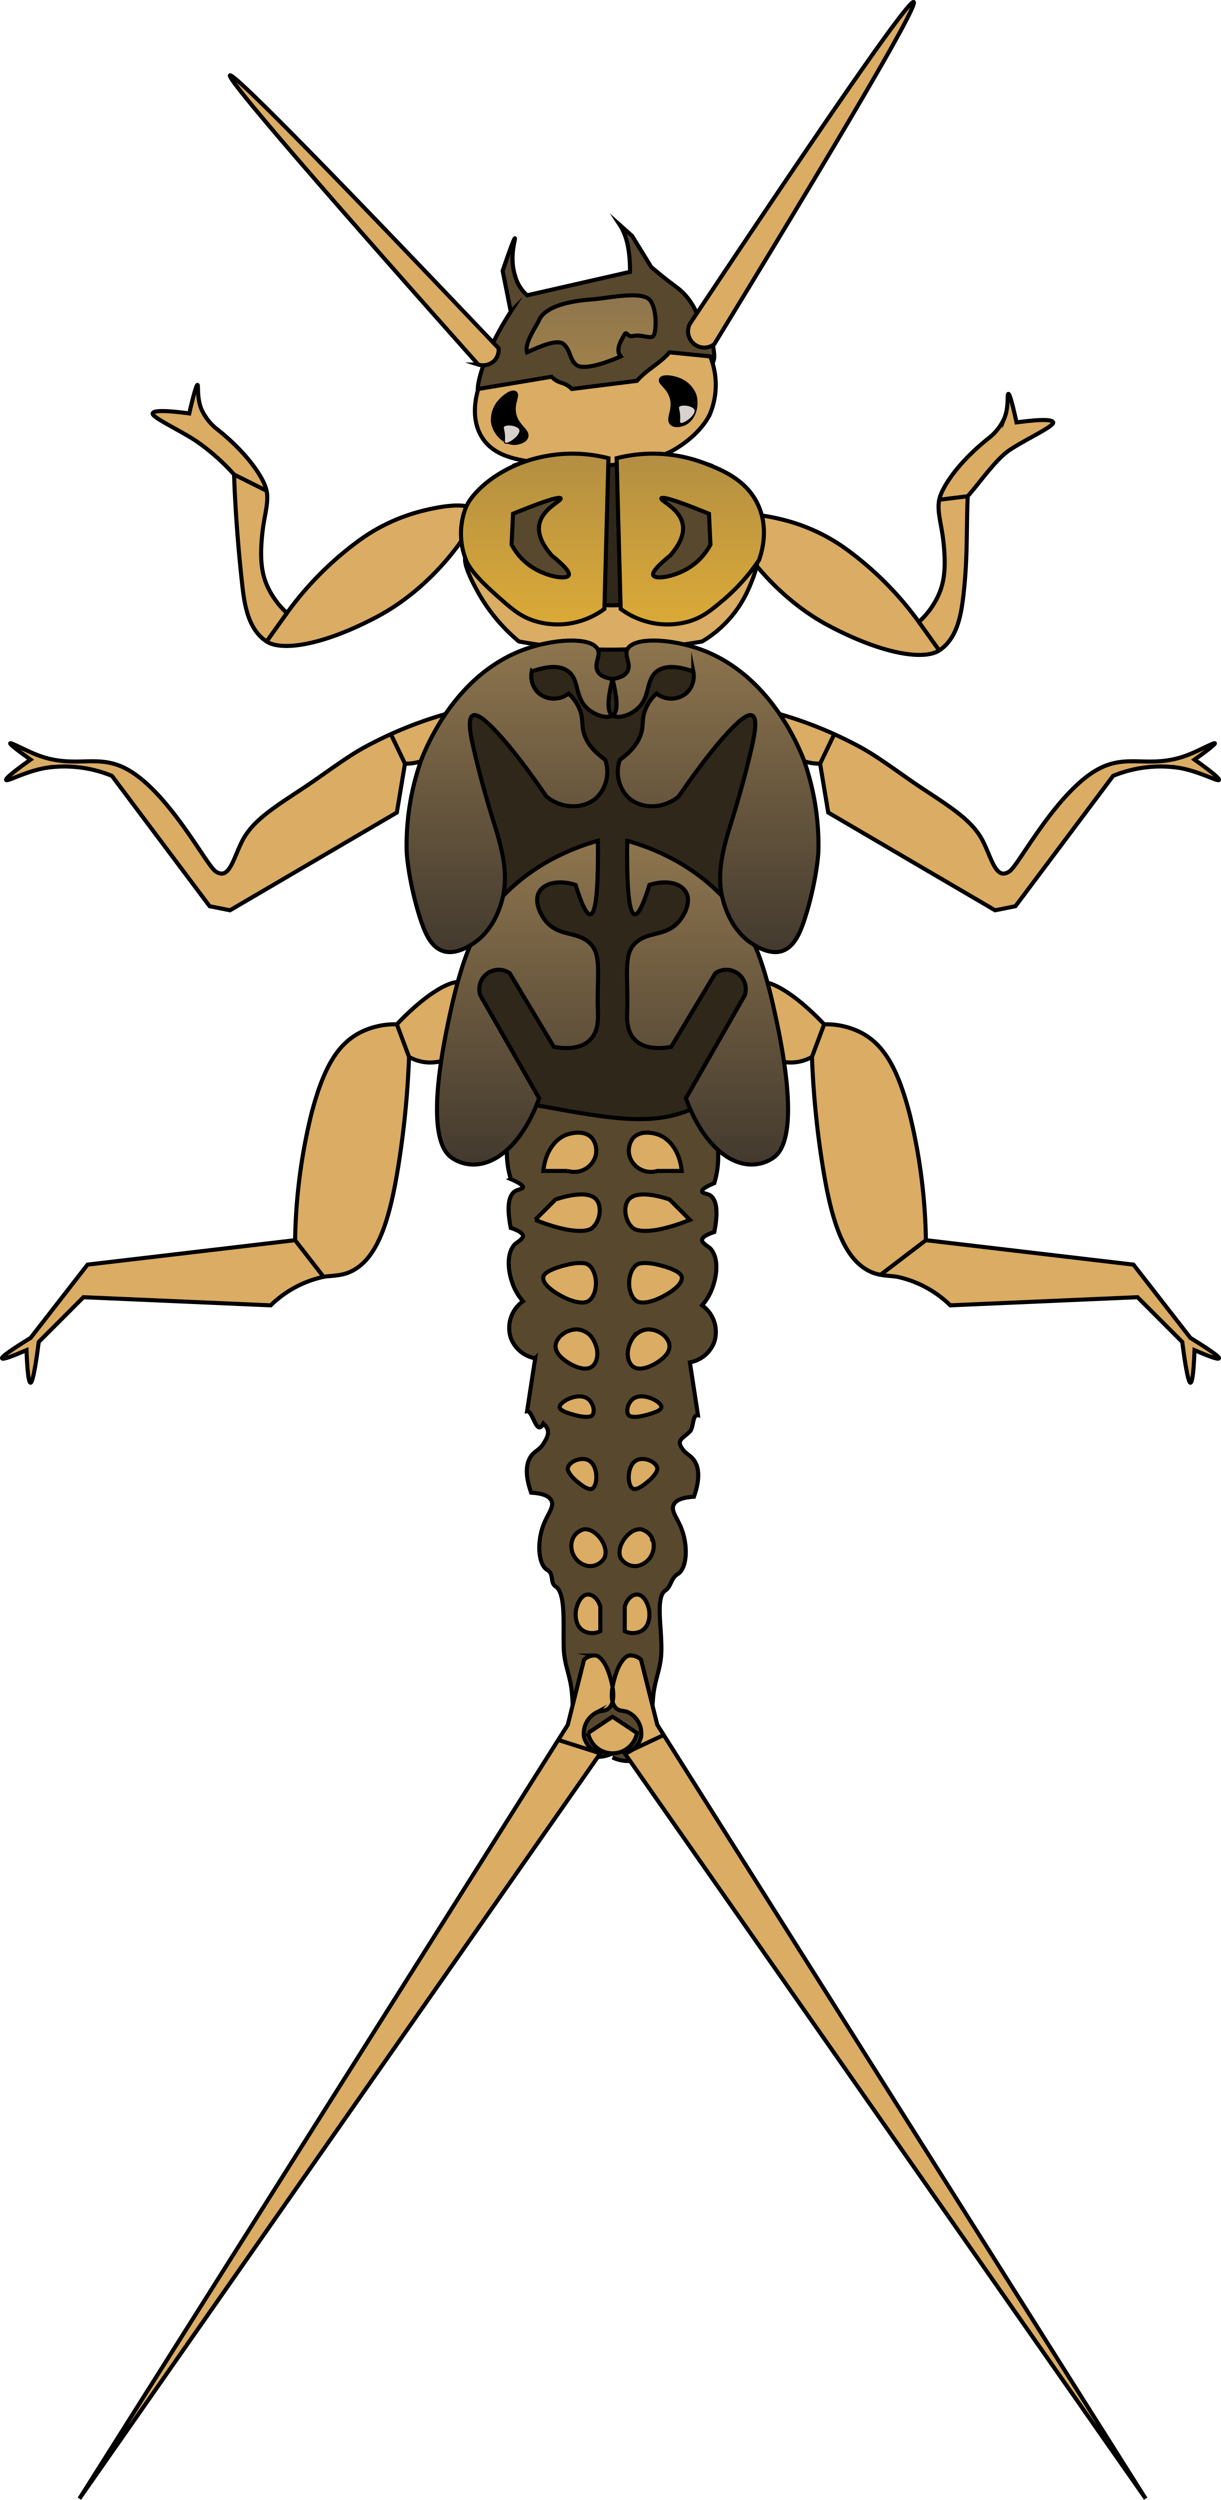 <svg id="Layer_1" data-name="Layer 1" xmlns="http://www.w3.org/2000/svg" xmlns:xlink="http://www.w3.org/1999/xlink" viewBox="0 0 300.02 613.8"><defs><style>.cls-1{fill:#58482e;}.cls-1,.cls-10,.cls-2,.cls-3,.cls-4,.cls-5,.cls-6,.cls-7,.cls-8,.cls-9{stroke:#000;stroke-miterlimit:10;}.cls-1,.cls-10,.cls-2,.cls-3,.cls-4,.cls-5,.cls-6,.cls-7,.cls-9{fill-rule:evenodd;}.cls-2{fill:#2f2719;}.cls-3,.cls-7,.cls-8{fill:#daac64;}.cls-4{fill:url(#linear-gradient);}.cls-5{fill:url(#linear-gradient-2);}.cls-6{fill:url(#linear-gradient-3);}.cls-7{stroke-width:2px;}.cls-10{fill:#d8d2ce;stroke-width:0.25px;}</style><linearGradient id="linear-gradient" x1="149.98" y1="463.19" x2="149.98" y2="543.99" gradientTransform="matrix(1, 0, 0, -1, 0, 616)" gradientUnits="userSpaceOnUse"><stop offset="0" stop-color="#dbaa37"/><stop offset="1" stop-color="#8e754e"/></linearGradient><linearGradient id="linear-gradient-2" x1="150" y1="330.58" x2="150" y2="410.07" gradientTransform="matrix(1, 0, 0, -1, 0, 616)" gradientUnits="userSpaceOnUse"><stop offset="0" stop-color="#433a2e"/><stop offset="1" stop-color="#8e754e"/></linearGradient><linearGradient id="linear-gradient-3" x1="150" y1="382.74" x2="150" y2="459.23" xlink:href="#linear-gradient-2"/></defs><path id="Color_Fill_3" data-name="Color Fill 3" class="cls-1" d="M150,430c-2,1-5,1.33-7,0-3.26-2.12-2.29-7.5-3-15-.4-4.28-1.89-6.71-2-11-.16-5.95.53-13.34-2-15-1.42-.93-.31-3-2-4-2.24-1.3-2.63-6.66-1-11,1.06-2.82,2.69-4.46,2-6-.57-1.29-2.47-1.86-5-2-1.35-3.85-1.48-6.93,0-9,.89-1.25,2.06-1.51,3-3,1.22-1.93,1.82-3.27,0-5-1.69,3.36-2.56-3.2-4-3q1-6.5,2-13a7.88,7.88,0,0,1-6-5,8,8,0,0,1,3-9,13.19,13.19,0,0,1-2-3c-1.53-3.18-2.45-8.39,0-11,.36-.38,2-1.27,2-2s-1.29-1.45-3-2c-.86-4.29-.82-7.74,1-9,.61-.43,1.92-.55,2-1s-1.41-1.34-3-2a22.32,22.32,0,0,1,0-13c3.85-11.75,18-20.12,26-17l11-.66L175,277a22.32,22.32,0,0,1,0,13c-1.59.66-3.1,1.43-3,2s1.39.57,2,1c1.82,1.26,1.86,4.71,1,9-1.71.55-3,1.22-3,2s1.65,1.62,2,2c2.45,2.61,1.53,7.82,0,11a13.19,13.19,0,0,1-2,3,8,8,0,0,1,3,9,7.88,7.88,0,0,1-6,5q1,6.5,2,13c-1.44-.2-1,3-2,4-1.82,1.73-3.22,2.07-2,4,.94,1.49,2.11,1.75,3,3,1.48,2.07,1.35,5.15,0,9-2.53.14-4.43.71-5,2-.69,1.54.94,3.18,2,6,1.63,4.34,1.24,9.7-1,11-1.69,1-1.58,3.07-3,4-2.53,1.66-.84,9.05-1,15-.11,4.29-1.6,6.72-2,11-.71,7.5.26,12.88-3,15-2,1.33-5,1-7,0m-9-97M151.78,54.72c1.18,1.81,2.52,4.86,2.52,11.52L129,72a9.94,9.94,0,0,1-3-5c-1.39-4.55.23-8.93,0-9s-2.23,5.73-3,8l2,10a75.25,75.25,0,0,0-5,9c-2.47,5.24-3.49,9.79-3,11,3.33,8.22,24.52,6,31,5,13.68-2.16,26.89-8.39,27-14a15.84,15.84,0,0,0-1-5,17.17,17.17,0,0,0-3.3-5.56,15.79,15.79,0,0,0-3.65-5.34c-.92-.87-1.56-1.24-3.56-2.8-1.73-1.34-3.1-2.5-4-3.27l-4.67-7.61Z" transform="translate(0.51 0.51)"/><path id="Color_Fill_4" data-name="Color Fill 4" class="cls-2" d="M132,271c-8-1.46-13.49-2.93-16-6-7.7-9.41,2.66-27.93-1-45-1-4.86-2.85-8.16-4-13-4.44-18.69-2.15-31.15,2-36,6.49-7.59,16.07-5.43,23-11,11.63-9.35,12-30.76,6-58a40,40,0,0,1,17,13c11.72,16.07,3.5,43.33,16,51,3.29,2,6.43,1,10,4,4.31,3.62,6.43,9.37,7,17,1.37,18.46-8.29,25.85-8,42,.12,6.66,6.09,18.43,2,28-2.94,6.87-9.56,11.85-17,15C159.35,276.08,148.62,274,132,271Z" transform="translate(0.51 0.51)"/><path id="Color_Fill_2" data-name="Color Fill 2" class="cls-3" d="M116,125c-1.4-2.63-9.52-.9-13,0a45.06,45.06,0,0,0-15,7,80.06,80.06,0,0,0-18,18,20.12,20.12,0,0,1-5-7c-1.41-3.34-1.65-7.27-1-13,.45-4,1.58-7.18,1-10-.64-3.14-4.77-9.24-12-15a13.09,13.09,0,0,1-4-5c-1.19-2.87-.68-6-1-6s-1.45,4.49-2,7c-3.9-.51-8.74-1-9,0s7.33,4.43,11,7a52.28,52.28,0,0,1,9,8c.31,9,1,17.87,2,27,.55,4.89,1.42,11,6,14,3.53,2.33,13.29,1.22,27-6,14.91-7.86,23.3-21.85,24-24A2.57,2.57,0,0,0,116,125Zm63.27,4.2c.7,2.15,9.08,16.14,24,24,13.7,7.22,23.47,8.33,27,6,4.57-3,5.45-9.11,6-14,1-9.13.65-14.89,1-23.87,2.69-3,6.74-8.81,10-11.13,3.66-2.57,11.28-6,11-7s-5.1-.51-9,0c-.55-2.51-1.59-7.06-2-7s.18,3.13-1,6a13.09,13.09,0,0,1-4,5c-7.23,5.76-11.36,11.86-12,15-.58,2.82.55,6,1,10,.65,5.73.41,9.66-1,13a20,20,0,0,1-5,7,80.47,80.47,0,0,0-18-18,45.15,45.15,0,0,0-15-7c-3.48-.9-11.6-2.63-13,0A2.49,2.49,0,0,0,179.27,129.2ZM188,174a98.59,98.59,0,0,1,23,9c4.57,2.49,10.21,6.84,15,10,7.34,4.85,12.44,8,15,13,1.82,3.58,2.82,7.88,5,8a2.78,2.78,0,0,0,2-1c2.63-2.65,12-20.16,22-25,7-3.39,12.17.23,21-3,3-1.11,6.83-3.28,7-3s-3.09,2.66-5,4c2.42,1.72,6.28,4.53,6,5s-5-2.22-10-3a30.71,30.71,0,0,0-16,2l-24,32-5,1-41-24q-1-6-2-12a12,12,0,0,1-5-1C191.38,184,188.69,179.09,188,174Zm-3,67c2.64-1.8,9.45,2.05,17,10a18.85,18.85,0,0,1,9,2c5.5,2.84,9,8.49,12,20a138.49,138.49,0,0,1,4,31l51,6,14,18c2.66,1.64,7.25,4.52,7,5s-3.81-1.07-6-2c-.12,3.1-.38,8-1,8s-1.54-6.25-2-10l-11-11-46,2a26.71,26.71,0,0,0-13-7c-1.41-.27-3.89-.19-6-1-6.9-2.65-9.91-12-12-24a220.46,220.46,0,0,1-3-29,10.54,10.54,0,0,1-8,1C183.33,257.44,181.46,243.41,185,241ZM169,79a4,4,0,0,0,6,5c11.28-18.48,50.67-82.94,49-84S180.93,61.12,169,79Zm-47,6C109,71.33,57.22,16.88,56,18s48.49,56.93,61,71a3.93,3.93,0,0,0,4-1A3.84,3.84,0,0,0,122,85Zm18,10c-2-2-3-1-5-3l-18,3c-1.25,4.29-1.18,8.64,1,12,2.79,4.3,7.93,5.33,13,6,16,2.11,28.6.12,34-3,5.16-3,8-6.67,9-9a18.63,18.63,0,0,0,0-14l-10-1c-2.67,3-5.33,4-8,7Zm15,190a5,5,0,0,1,0-6c1.83-2.14,5.14-1.27,6-1,3.1,1,5.53,4.31,6,9h-6A5.48,5.48,0,0,1,155,285Zm-1,9c2.41-2.77,9.91,0,10,0l5,5a43.53,43.53,0,0,1-6,2c-4.15,1.06-7,.86-8,0C153,299.32,152.54,295.68,154,294Zm-10,16c2.55,1.75,2.57,7.42,0,9-.86.53-3,.49-6-1-1.72-.86-5.37-3-5-5,.18-1,2.22-2.11,6-3C141.48,309.42,143.32,309.54,144,310Zm1,18c1.85,2.78,1.5,5.83,0,7-1.86,1.45-5.11-.42-6-1-2.25-1.45-3-2.78-3-4,.08-2.37,3.27-4.54,6-4A5,5,0,0,1,145,328Zm-1,15c1.21.94,1.82,3.06,1,4-.4.45-1.8.57-4,0-2.62-.68-4-1.32-4-2C137,343.6,141.67,341.19,144,343Zm0,15c2.53,1.18,2.46,6.22,1,7-.7.38-2-.26-4-2-1.48-1.3-2.09-2.46-2-3C139.25,358.4,142.18,357.15,144,358Zm-1,17c2.9-.37,6.3,4.26,5,7a4.09,4.09,0,0,1-4,2,5,5,0,0,1-4.05-5.76c0-.08,0-.16.05-.24A4,4,0,0,1,143,375Zm10,19v6a4.47,4.47,0,0,0,4,0c2.23-1.23,2.14-4,2-5-.21-1.49-1.22-4-3-4C154.8,391,153.51,392.16,153,394Zm1,12c-.8.17-2.07,1.41-3,4-.79,2.21-2.21,7.2,0,9,.92.75,1.9.42,3,1a5.76,5.76,0,0,1,3,6,5.59,5.59,0,0,1-4,4L281,613,161,423l-4-16A3.69,3.69,0,0,0,154,406Zm32.58-275.5A11,11,0,0,1,184,126m-72,48a98.59,98.59,0,0,0-23,9c-4.57,2.49-10.21,6.84-15,10-7.34,4.85-12.44,8-15,13-1.82,3.58-2.81,7.88-5,8a2.78,2.78,0,0,1-2-1c-2.63-2.65-12-20.16-22-25-7-3.39-12.17.23-21-3-3-1.11-6.83-3.28-7-3s3.09,2.66,5,4c-2.42,1.72-6.28,4.53-6,5s5-2.22,10-3a30.71,30.71,0,0,1,16,2l24,32,5,1,41-24,2-12a12,12,0,0,0,5-1C108.62,184,111.31,179.09,112,174Zm2,67c-2.64-1.8-9.45,2.05-17,10a18.85,18.85,0,0,0-9,2c-5.5,2.84-9,8.49-12,20a138.49,138.49,0,0,0-4,31l-51,6L7,328c-2.66,1.64-7.25,4.52-7,5s3.81-1.07,6-2c.12,3.1.38,8,1,8s1.54-6.25,2-10l11-11,46,2a26.71,26.71,0,0,1,13-7c1.41-.27,3.89-.19,6-1,6.9-2.65,9.91-12,12-24a220.46,220.46,0,0,0,3-29,10.54,10.54,0,0,0,8,1C115.67,257.44,117.54,243.41,114,241Zm32,165c.8.17,2.07,1.41,3,4,.79,2.21,2.21,7.2,0,9-.92.75-1.9.42-3,1a5.76,5.76,0,0,0-3,6,5.59,5.59,0,0,0,4,4L19,613,139,423l4-16A3.69,3.69,0,0,1,146,406Zm0-112c-2.41-2.77-9.91,0-10,0l-5,5a43.53,43.53,0,0,0,6,2c4.15,1.06,7,.86,8,0C147,299.32,147.46,295.68,146,294Zm-1-9a5,5,0,0,0,0-6c-1.83-2.14-5.14-1.27-6-1-3.1,1-5.53,4.31-6,9h6A5.48,5.48,0,0,0,145,285Zm-1,140a6.1,6.1,0,0,0,12,0l-6-4Zm39-280a28,28,0,0,1-11,12,127.41,127.41,0,0,1-45,0,42.93,42.93,0,0,1-10-12c-2.68-4.8-3.77-8-3-9,2.77-3.6,19.5,4.63,33,12a40.06,40.06,0,0,0,6,0c16.37-1.27,29-15.41,32-13C186.66,136.33,184.62,141.56,183,145Zm1-21a2.57,2.57,0,0,0,0,2M156,310c-2.55,1.75-2.57,7.42,0,9,.86.53,3,.49,6-1,1.72-.86,5.37-3,5-5-.18-1-2.22-2.11-6-3C158.52,309.42,156.68,309.54,156,310Zm-1,18c-1.85,2.78-1.5,5.83,0,7,1.86,1.45,5.11-.42,6-1,2.25-1.45,3-2.78,3-4-.08-2.37-3.27-4.54-6-4A5,5,0,0,0,155,328Zm0,15c-1.21.94-1.82,3.06-1,4,.4.45,1.8.57,4,0,2.62-.68,4-1.32,4-2C162.05,343.6,157.33,341.19,155,343Zm1,15c-2.53,1.18-2.46,6.22-1,7,.7.38,2-.26,4-2,1.48-1.3,2.09-2.46,2-3C160.75,358.4,157.82,357.15,156,358Zm1,17c-2.9-.37-6.3,4.26-5,7a4.09,4.09,0,0,0,4,2,5,5,0,0,0,4.05-5.76c0-.08,0-.16-.05-.24A4,4,0,0,0,157,375Zm-10,19v6a4.47,4.47,0,0,1-4,0c-2.23-1.23-2.14-4-2-5,.21-1.49,1.22-4,3-4C145.2,391,146.49,392.16,147,394Z" transform="translate(0.51 0.51)"/><path id="Gradient_Fill_5" data-name="Gradient Fill 5" class="cls-4" d="M149,112q-.5,18.5-1,37a19.31,19.31,0,0,1-6,3,19.08,19.08,0,0,1-11,0c-3.28-1-5.35-2.68-8-5-4.42-3.85-7.93-7.24-9-10a17.69,17.69,0,0,1,0-13c1.09-2.62,5.53-7.86,14-11A35.75,35.75,0,0,1,149,112Zm-8-23c1.59,1.49,7-.22,11-2-1.41-1.73.22-4,.92-5.35.54-1,.75.67,2.08.35,2.1-.5,4.18.79,5,0s1-7.1-1-9c-2.22-2.1-10.32-.26-14,0-8.84.63-12.09,3-13,5-.8,1.74-3.73,5.81-3,8,3.56-1.64,7.52-3.3,9-2C139.67,85.46,139.35,87.46,141,89Zm45,35c-2.81-6.81-9.56-9.34-14-11a35.81,35.81,0,0,0-21-1q.5,18.5,1,37a19.31,19.31,0,0,0,6,3,19.08,19.08,0,0,0,11,0c3.17-1,5.09-2.57,8-5a48.21,48.21,0,0,0,9-10C186.71,135,188.3,129.58,186,124Z" transform="translate(0.51 0.51)"/><path id="Gradient_Fill_3" data-name="Gradient Fill 3" class="cls-5" d="M146.39,205.93c-11,3.11-20.54,9.2-27.11,18.07-4.1,5.53-6.71,13.13-9,23.48-4.56,20.3-4.54,32.69,0,36.13a9.31,9.31,0,0,0,5.42,1.81c5.94.11,12.38-5.53,16.27-16.26l-14.46-25.29a4.76,4.76,0,0,1,7.23-5.42l10.84,18.07c3.47.65,7,.33,9-1.81s1.88-5,1.81-7.23c-.26-8,1-13.41-1.81-16.25-3.17-3.21-7.54-1.63-10.85-5.42-1.58-1.82-3-5-1.8-7.23s4.76-3.15,9-1.81c1.09,3.52,2.5,7.37,3.62,7.23C146.35,223.77,146.48,213.48,146.39,205.93Zm7.22,0c11,3.11,20.54,9.2,27.11,18.07,4.1,5.53,6.71,13.13,9,23.48,4.56,20.3,4.54,32.69,0,36.13a9.31,9.31,0,0,1-5.42,1.81c-5.94.11-12.38-5.53-16.27-16.26l14.46-25.29a4.76,4.76,0,0,0-7.23-5.42l-10.84,18.07c-3.47.65-7,.33-9-1.81s-1.88-5-1.81-7.23c.26-8-1-13.41,1.81-16.25,3.16-3.21,7.54-1.63,10.84-5.42,1.59-1.82,3.06-5,1.81-7.23s-4.76-3.15-9-1.81c-1.09,3.52-2.5,7.37-3.62,7.23C153.65,223.77,153.52,213.48,153.61,205.93Z" transform="translate(0.51 0.51)"/><path id="Gradient_Fill_4" data-name="Gradient Fill 4" class="cls-6" d="M115.66,231.23c-3.25,2.1-5.61,2.31-7.23,1.8-2.84-.89-4.3-3.95-5.42-7.22-2.4-7.05-3.63-15.05-3.61-18.07A62.93,62.93,0,0,1,103,186.07c3.14-8,10.83-21.83,25.3-27.11,7.61-2.76,16.61-3.07,18.08,0,.77,1.64-1.07,3.61,0,5.42.58,1,1.83,1.58,3.61,1.81,1.08,4.27,1.55,8.12,0,9s-4.6-.17-6.43-2c-2.82-2.83-1.76-6.76-4.41-8.83-2-1.55-5.16-1.37-9,0a5.7,5.7,0,0,0,1.81,5.42,5.84,5.84,0,0,0,7.23,0,10.65,10.65,0,0,1,3,4.66c.49,1.62.31,3,.59,4.38q.84,4,5.42,7.22a9,9,0,0,1-1.81,9c-3,3.07-8.58,3.37-12.65,0-4.1-6-10-14-14.45-18.06-1.52-1.36-2.83-2.21-3.62-1.81-1.3.67-.61,4.48,0,7.23,1.57,7.07,3.61,14.13,5.42,19.87,2.47,7.83,3.12,13.06,1.81,18.06C121.71,224.89,119.32,228.87,115.66,231.23Zm68.68,0c3.25,2.1,5.61,2.31,7.23,1.8,2.84-.89,4.3-3.95,5.42-7.22,2.4-7.05,3.63-15.05,3.61-18.07A62.93,62.93,0,0,0,197,186.07c-3.14-8-10.83-21.83-25.3-27.11-7.61-2.76-16.61-3.07-18.07,0-.78,1.64,1.06,3.61,0,5.42-.59,1-1.83,1.58-3.62,1.81-1.08,4.27-1.55,8.12,0,9s4.6-.17,6.43-2c2.82-2.83,1.76-6.76,4.41-8.83,2-1.55,5.16-1.37,9,0a5.7,5.7,0,0,1-1.81,5.42,5.84,5.84,0,0,1-7.23,0,10.65,10.65,0,0,0-3,4.66c-.49,1.62-.31,3-.59,4.38q-.84,4-5.42,7.22a9,9,0,0,0,1.81,9c3,3.07,8.58,3.37,12.65,0,4.1-6,10-14,14.45-18.06,1.52-1.36,2.83-2.21,3.62-1.81,1.3.67.61,4.48,0,7.23-1.57,7.07-3.61,14.13-5.42,19.87-2.47,7.83-3.12,13.06-1.81,18.06C178.29,224.89,180.68,228.87,184.34,231.23Z" transform="translate(0.51 0.51)"/><path class="cls-7" d="M-106.88-1.44" transform="translate(0.51 0.51)"/><path class="cls-1" d="M162,121.86c.2-.4,2.46,0,11.7,3.78l.36,7.56a15.13,15.13,0,0,1-4.33,5.06c-3.84,2.8-9.12,3.66-9.71,2.5-.28-.54.34-1.79,4.14-4.86,1.75-2,3.65-4.85,3.06-7.74C166.48,124.34,161.74,122.46,162,121.86Z" transform="translate(0.51 0.51)"/><path class="cls-1" d="M179.14,122.76" transform="translate(0.51 0.51)"/><path class="cls-1" d="M137.25,121.86c-.19-.4-2.46,0-11.7,3.78l-.36,7.56a15.13,15.13,0,0,0,4.33,5.06c3.84,2.8,9.12,3.66,9.71,2.5.28-.54-.34-1.79-4.14-4.86-1.75-2-3.65-4.85-3.06-7.74C132.82,124.34,137.55,122.46,137.25,121.86Z" transform="translate(0.51 0.51)"/><path class="cls-3" d="M221.8,75.42" transform="translate(0.51 0.51)"/><line class="cls-8" x1="225.78" y1="152.71" x2="230.78" y2="159.71"/><path class="cls-3" d="M70,150l-5,7Z" transform="translate(0.51 0.51)"/><path class="cls-3" d="M54,214v0Z" transform="translate(0.51 0.51)"/><path class="cls-3" d="M246,214v0Z" transform="translate(0.51 0.51)"/><path class="cls-3" d="M202,251l-3,8Z" transform="translate(0.51 0.51)"/><path class="cls-3" d="M227,304l-11.15,8.5Z" transform="translate(0.51 0.51)"/><path class="cls-3" d="M100,259l-3-8Z" transform="translate(0.51 0.51)"/><path class="cls-3" d="M72,304l7,9Z" transform="translate(0.51 0.51)"/><path class="cls-3" d="M99,187l-3.47-7.24Z" transform="translate(0.51 0.51)"/><path class="cls-3" d="M201,187l3.48-7.24Z" transform="translate(0.51 0.51)"/><path class="cls-3" d="M147,430l-10.34-3.29Z" transform="translate(0.51 0.51)"/><path class="cls-3" d="M153,430l9.58-4.5Z" transform="translate(0.51 0.51)"/><path class="cls-9" d="M161.92,92.64c-.45.87,1.9,1.85,2.64,4.56.83,3-1.15,5.14,0,6.24.78.74,2.31.38,3.12,0,2.25-1.07,3.27-4.38,2.4-7A6.6,6.6,0,0,0,166,92.64C164.56,92.11,162.33,91.84,161.92,92.64Z" transform="translate(0.51 0.51)"/><path class="cls-9" d="M126.06,96c.8.56-.81,2.52-.19,5.26.68,3,3.43,4,2.93,5.51-.34,1-1.86,1.43-2.76,1.47-2.49.11-4.94-2.33-5.38-5a6.58,6.58,0,0,1,1.8-5.31C123.48,96.76,125.32,95.48,126.06,96Z" transform="translate(0.51 0.51)"/><path class="cls-9" d="M57,116l8,4Z" transform="translate(0.51 0.51)"/><path class="cls-9" d="M230.27,122.2l7-.87Z" transform="translate(0.51 0.51)"/><path class="cls-10" d="M123.58,108.27c-.37-.25.11-1-.27-3-.12-.6-.22-.79-.09-1,.5-.81,3.58-.44,4,.72C127.63,106.39,124.33,108.76,123.58,108.27Z" transform="translate(0.51 0.51)"/><path class="cls-10" d="M166.62,103.39c-.37-.25.11-1-.27-3-.11-.6-.21-.8-.09-1,.5-.82,3.58-.44,4,.72C170.67,101.51,167.37,103.88,166.62,103.39Z" transform="translate(0.51 0.51)"/></svg>
